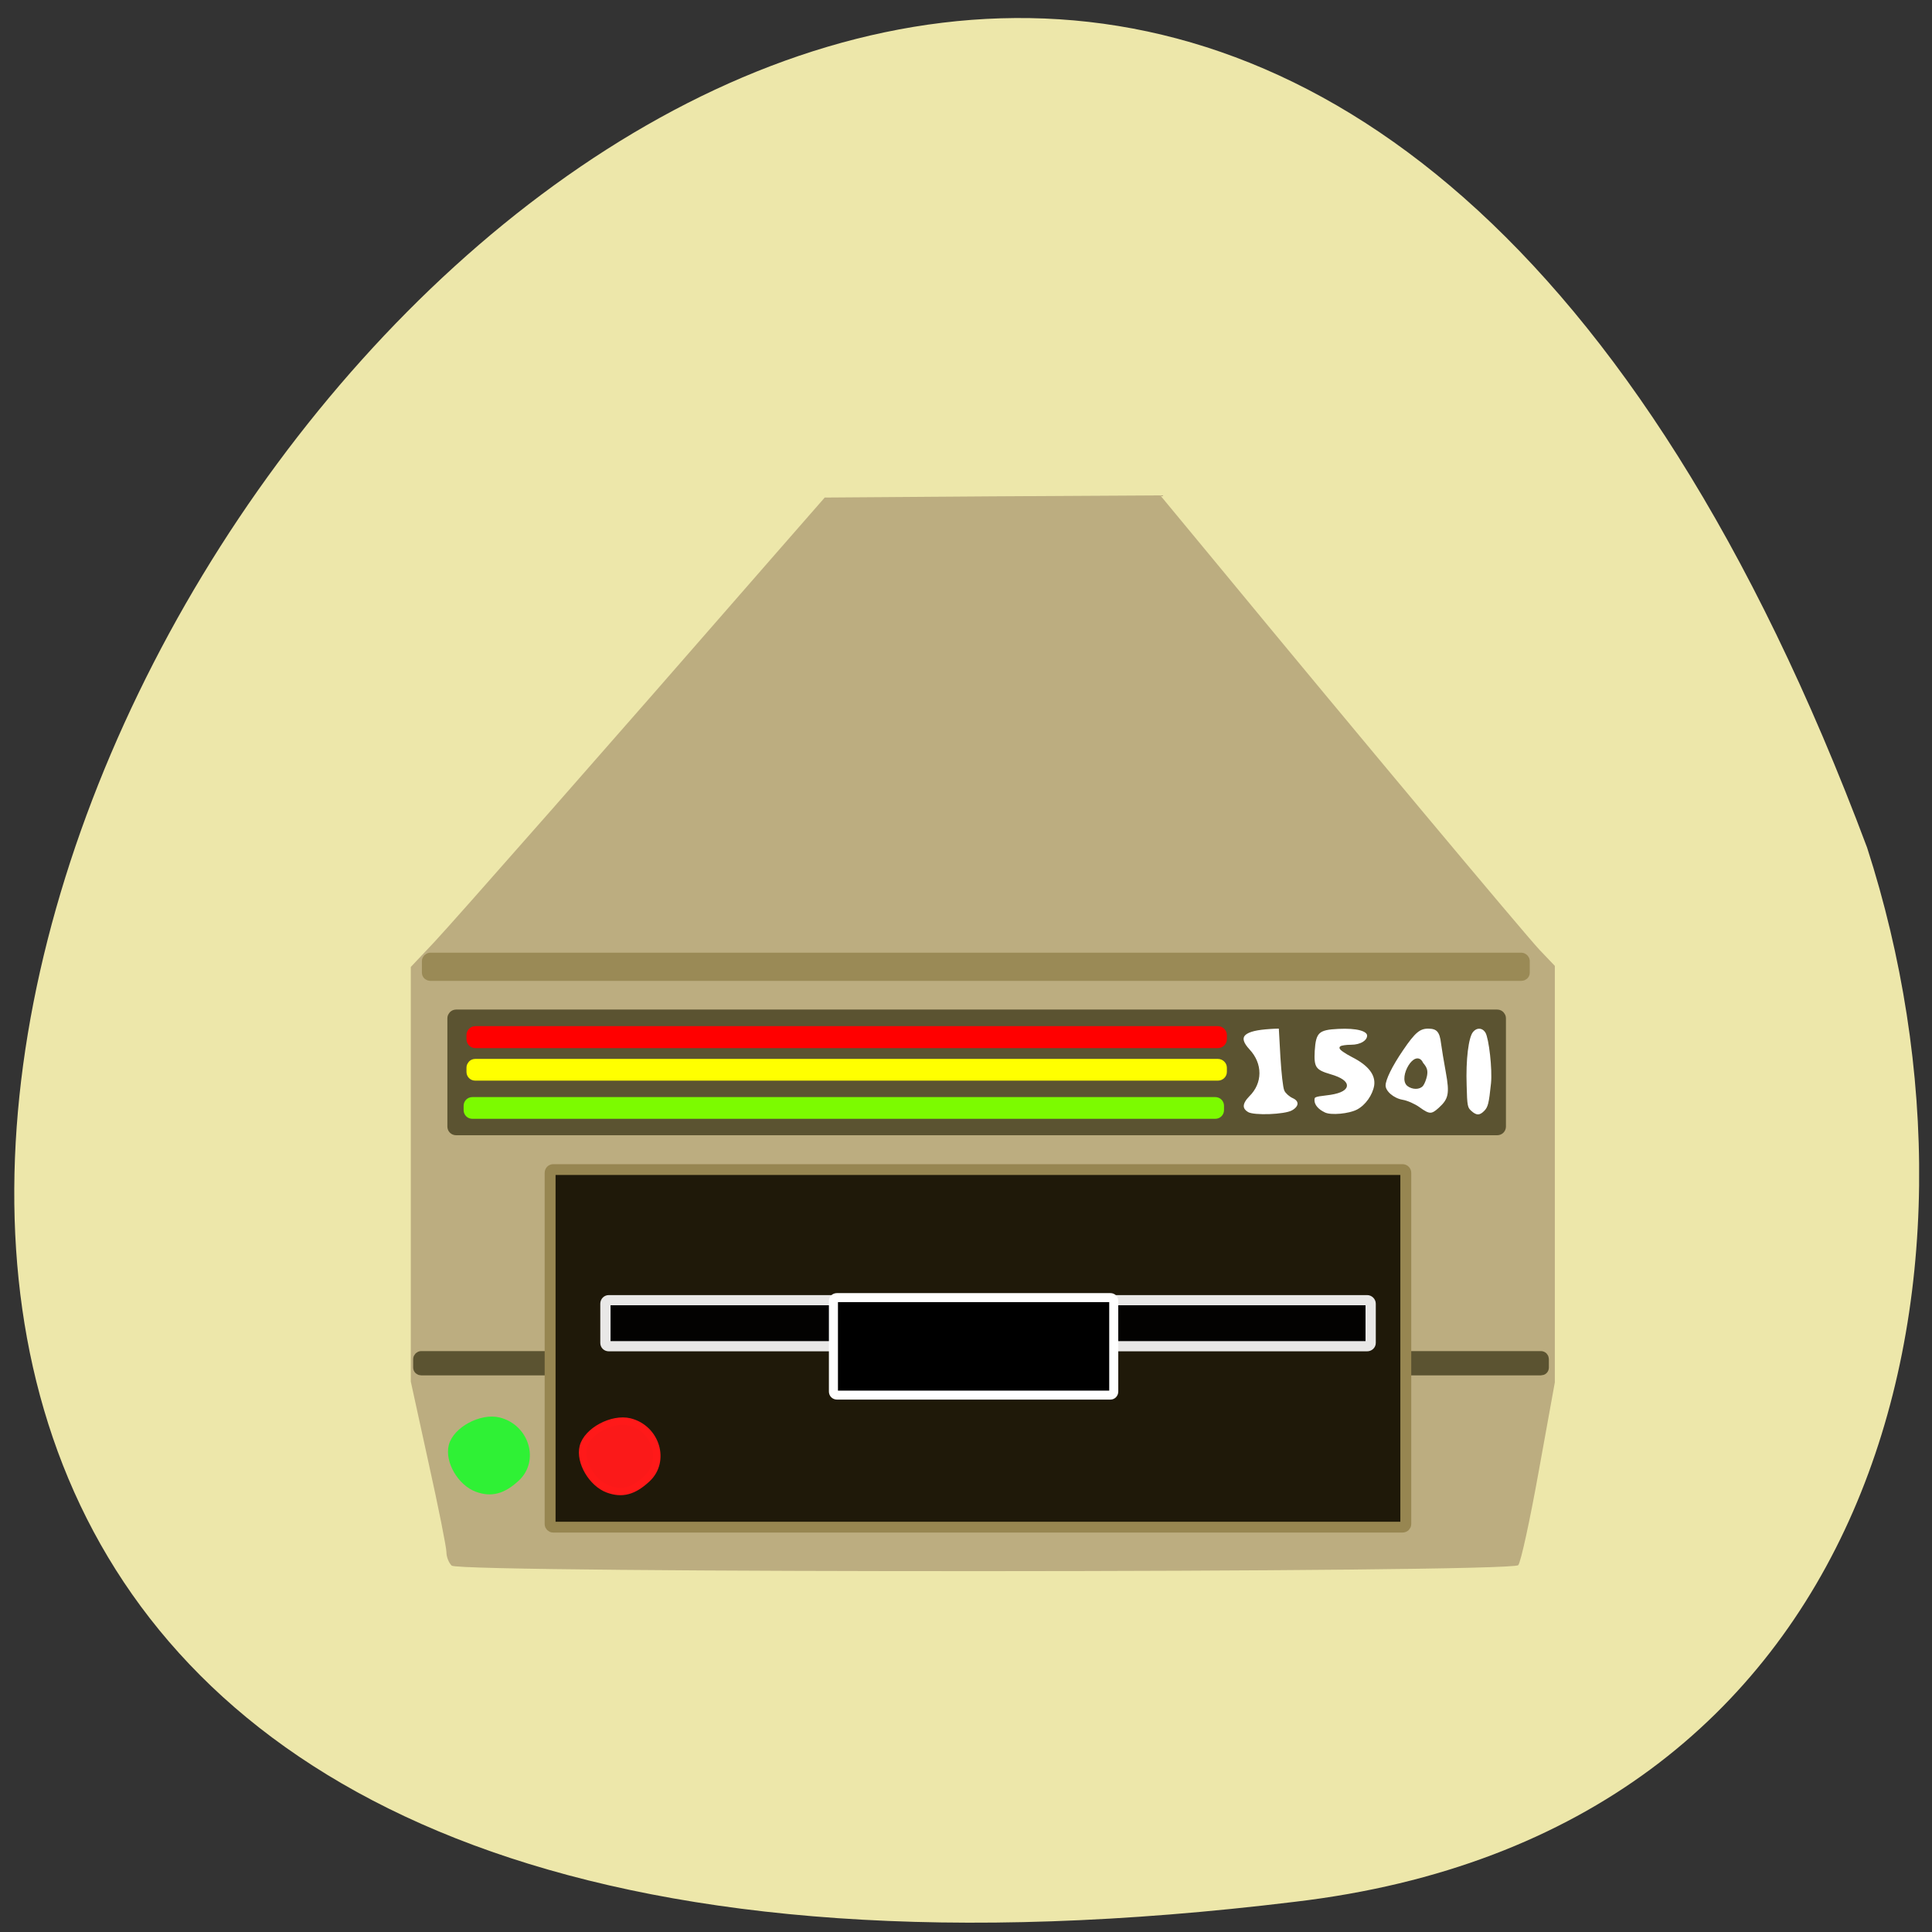 <svg xmlns="http://www.w3.org/2000/svg" xmlns:xlink="http://www.w3.org/1999/xlink" viewBox="0 0 32 32"><rect x="0" y="0" width="32" height="32" fill="#333333" stroke="none"/><defs><g id="3" clip-path="url(#2)"><path d="m 50.05 124.82 h 146.89 c 0.223 0 0.413 0.191 0.413 0.415 v 1.563 c 0 0.223 -0.191 0.383 -0.413 0.383 h -146.89 c -0.223 0 -0.413 -0.159 -0.413 -0.383 v -1.563 c 0 -0.223 0.191 -0.415 0.413 -0.415" transform="matrix(0.123 0 0 0.122 0.973 0.641)" fill="#978651" stroke="#978651" stroke-width="1.468"/></g><g id="6" clip-path="url(#5)"><path d="m 70.33 159.4 h 108.29 c 0.269 0 0.504 0.237 0.504 0.508 v 5.651 c 0 0.271 -0.235 0.474 -0.504 0.474 h -108.29 c -0.269 0 -0.471 -0.203 -0.471 -0.474 v -5.651 c 0 -0.271 0.202 -0.508 0.471 -0.508" transform="matrix(0.116 0 0 0.115 1.924 3.204)" stroke="#fff" stroke-width="1.466"/></g><clipPath id="2"><path d="M 0,0 H32 V32 H0 z"/></clipPath><clipPath id="5"><path d="M 0,0 H32 V32 H0 z"/></clipPath><filter id="0" filterUnits="objectBoundingBox" x="0" y="0" width="32" height="32"><feColorMatrix type="matrix" in="SourceGraphic" values="0 0 0 0 1 0 0 0 0 1 0 0 0 0 1 0 0 0 1 0"/></filter><mask id="4"><g filter="url(#0)"><path fill-opacity="0.902" d="M 0,0 H32 V32 H0 z"/></g></mask><mask id="1"><g filter="url(#0)"><path fill-opacity="0.902" d="M 0,0 H32 V32 H0 z"/></g></mask></defs><path d="m 21.445 31.5 c -45.566 5.559 -5.832 -58.34 9.48 -17.461 c 2.32 7.184 0.219 16.32 -9.48 17.461" fill="#ede7aa"/><path d="m 7.484 25.934 c -0.051 -0.047 -0.09 -0.148 -0.09 -0.227 c 0 -0.078 -0.133 -0.746 -0.297 -1.484 l -0.293 -1.34 v -6.867 l 0.387 -0.41 c 0.34 -0.363 2.926 -3.301 5.586 -6.355 l 0.883 -1.01 l 2.777 -0.02 l 2.781 -0.016 l 0.992 1.199 c 2.145 2.602 5.059 6.086 5.293 6.332 l 0.25 0.262 v 6.898 l -0.266 1.469 c -0.145 0.809 -0.297 1.508 -0.34 1.559 c -0.113 0.129 -17.527 0.133 -17.664 0.008" fill="#bcad80"/><path d="m 43.565 167.45 h 159.85 c 0.269 0 0.437 0.203 0.437 0.44 v 1.218 c 0 0.237 -0.168 0.406 -0.437 0.406 h -159.85 c -0.235 0 -0.437 -0.169 -0.437 -0.406 v -1.218 c 0 -0.237 0.202 -0.44 0.437 -0.44" transform="matrix(0.116 0 0 0.115 1.924 3.204)" fill="#5b5331" stroke="#5b5331" stroke-width="1.435"/><use xlink:href="#3" mask="url(#1)"/><path d="m 62.4 140.59 h 121.27 c 0.269 0 0.471 0.203 0.471 0.474 v 50.588 c 0 0.237 -0.202 0.44 -0.471 0.44 h -121.27 c -0.235 0 -0.437 -0.203 -0.437 -0.44 v -50.588 c 0 -0.271 0.202 -0.474 0.437 -0.474" transform="matrix(0.116 0 0 0.115 1.924 3.204)" fill="#1f1909" stroke="#978651" stroke-width="1.555"/><use xlink:href="#6" mask="url(#4)"/><path d="m 102.92 159.03 h 39.05 c 0.269 0 0.471 0.203 0.471 0.474 v 13.06 c 0 0.271 -0.202 0.508 -0.471 0.508 h -39.05 c -0.303 0 -0.504 -0.237 -0.504 -0.508 v -13.06 c 0 -0.271 0.202 -0.474 0.504 -0.474" transform="matrix(0.116 0 0 0.115 1.924 3.204)" stroke="#fff" stroke-width="1.293"/><path d="m 56.35 196.8 c -2.162 -0.797 -3.848 -3.7 -3.339 -5.741 c 0.541 -2.137 3.912 -3.955 6.233 -3.381 c 3.594 0.893 4.929 5.326 2.353 7.718 c -1.813 1.69 -3.371 2.105 -5.247 1.403" transform="matrix(0.123 0 0 0.122 0.973 0.641)" fill="#2ff135" stroke="#2ff135" stroke-width="1.01"/><path d="m 70.23 186.61 c -2.253 -0.846 -4.069 -3.925 -3.531 -6.091 c 0.572 -2.267 4.137 -4.196 6.625 -3.587 c 3.767 0.947 5.179 5.651 2.455 8.189 c -1.917 1.793 -3.531 2.233 -5.549 1.489" transform="matrix(0.116 0 0 0.115 1.924 3.204)" fill="#fb1919" stroke="#ff1919" stroke-width="1.066"/><g stroke="#5b5331"><g fill="#5b5331"><path d="m 183.75 139.84 c 0 0.51 -0.286 0.925 -0.636 0.925 c -0.35 0 -0.668 -0.415 -0.668 -0.925 c 0 -0.478 0.318 -0.893 0.668 -0.893 c 0.35 0 0.636 0.415 0.636 0.893" transform="matrix(0.123 0 0 0.122 0.973 0.641)" stroke-width="1.468"/><path d="m 48.542 118.32 h 148.65 c 0.269 0 0.471 0.237 0.471 0.474 v 15.599 c 0 0.271 -0.202 0.474 -0.471 0.474 h -148.65 c -0.269 0 -0.471 -0.203 -0.471 -0.474 v -15.599 c 0 -0.237 0.202 -0.474 0.471 -0.474" transform="matrix(0.116 0 0 0.115 1.924 3.204)" stroke-width="1.555"/></g><g fill="#fff" transform="matrix(0.116 0 0 0.115 1.924 3.204)"><g stroke-width="0.424"><path d="m 161.54 132.5 c -1.043 -0.609 -0.975 -1.489 0.101 -2.606 c 1.85 -1.827 1.85 -4.5 0.034 -6.463 c -1.749 -1.895 -0.975 -2.944 2.421 -3.248 c 1.143 -0.102 2.119 -0.135 2.119 -0.068 c 0 0.068 0.101 1.963 0.235 4.264 c 0.135 2.267 0.37 4.399 0.538 4.737 c 0.135 0.338 0.673 0.812 1.143 1.015 c 1.076 0.508 1.01 1.489 -0.168 2.132 c -1.11 0.609 -5.515 0.778 -6.424 0.237"/><path d="m 172.54 132.57 c -1.043 -0.474 -1.648 -1.218 -1.648 -1.963 c 0 -0.643 0.168 -0.711 1.883 -0.914 c 3.43 -0.372 3.699 -1.726 0.538 -2.639 c -2.186 -0.643 -2.522 -1.117 -2.388 -3.553 c 0.168 -2.775 0.673 -3.248 3.565 -3.384 c 2.657 -0.135 4.338 0.305 4.338 1.184 c 0 0.846 -1.076 1.523 -2.489 1.523 c -0.706 0 -1.345 0.102 -1.446 0.203 c -0.101 0.102 0.639 0.643 1.682 1.184 c 2.388 1.218 3.498 2.673 3.262 4.297 c -0.235 1.421 -1.278 2.944 -2.556 3.621 c -1.211 0.643 -3.834 0.88 -4.742 0.44"/></g><path d="m 185.99 131.79 c -0.639 -0.474 -1.715 -0.947 -2.354 -1.049 c -1.345 -0.237 -2.59 -1.32 -2.59 -2.267 c 0 -0.88 0.942 -2.842 2.522 -5.177 c 1.749 -2.606 2.489 -3.215 3.767 -3.215 c 1.345 0 1.85 0.541 2.051 2.335 c 0.101 0.778 0.404 2.606 0.673 4.094 c 0.572 3.147 0.404 3.993 -1.076 5.346 c -1.11 1.015 -1.513 1.015 -2.993 -0.068 m 0.471 -3.418 c 0.168 -0.237 0.404 -0.812 0.504 -1.32 c 0.135 -0.744 0 -1.083 -0.538 -1.726 c -0.841 -1.963 -3.128 1.996 -1.951 3.045 c 0.639 0.508 1.614 0.508 1.984 0" stroke-width="0.421"/><path d="m 193.36 132.3 c -0.605 -0.541 -0.673 -0.846 -0.74 -3.79 c -0.135 -3.756 0.269 -7.04 0.942 -7.85 c 0.639 -0.812 1.648 -0.744 2.152 0.135 c 0.504 0.88 1.01 5.313 0.807 7.377 c -0.303 2.944 -0.437 3.485 -1.01 4.094 c -0.74 0.778 -1.345 0.778 -2.152 0.034" stroke-width="0.424"/></g></g><g stroke-width="1.44" transform="scale(0.125)"><path d="m 62.969 136.69 h 98.41 c 0.25 0 0.469 0.219 0.469 0.469 v 0.531 c 0 0.25 -0.219 0.469 -0.469 0.469 h -98.41 c -0.25 0 -0.438 -0.219 -0.438 -0.469 v -0.531 c 0 -0.25 0.188 -0.469 0.438 -0.469" fill="#f00" stroke="#f00"/><path d="m 62.969 141.03 h 98.41 c 0.25 0 0.469 0.219 0.469 0.438 v 0.563 c 0 0.25 -0.219 0.438 -0.469 0.438 h -98.41 c -0.25 0 -0.438 -0.188 -0.438 -0.438 v -0.563 c 0 -0.219 0.188 -0.438 0.438 -0.438" fill="#ff0" stroke="#ff0"/><path d="m 62.59 146.09 h 98.44 c 0.25 0 0.438 0.188 0.438 0.438 v 0.563 c 0 0.25 -0.188 0.438 -0.438 0.438 h -98.44 c -0.25 0 -0.438 -0.188 -0.438 -0.438 v -0.563 c 0 -0.25 0.188 -0.438 0.438 -0.438" fill="#7cfb00" stroke="#7cfb00"/></g></svg>